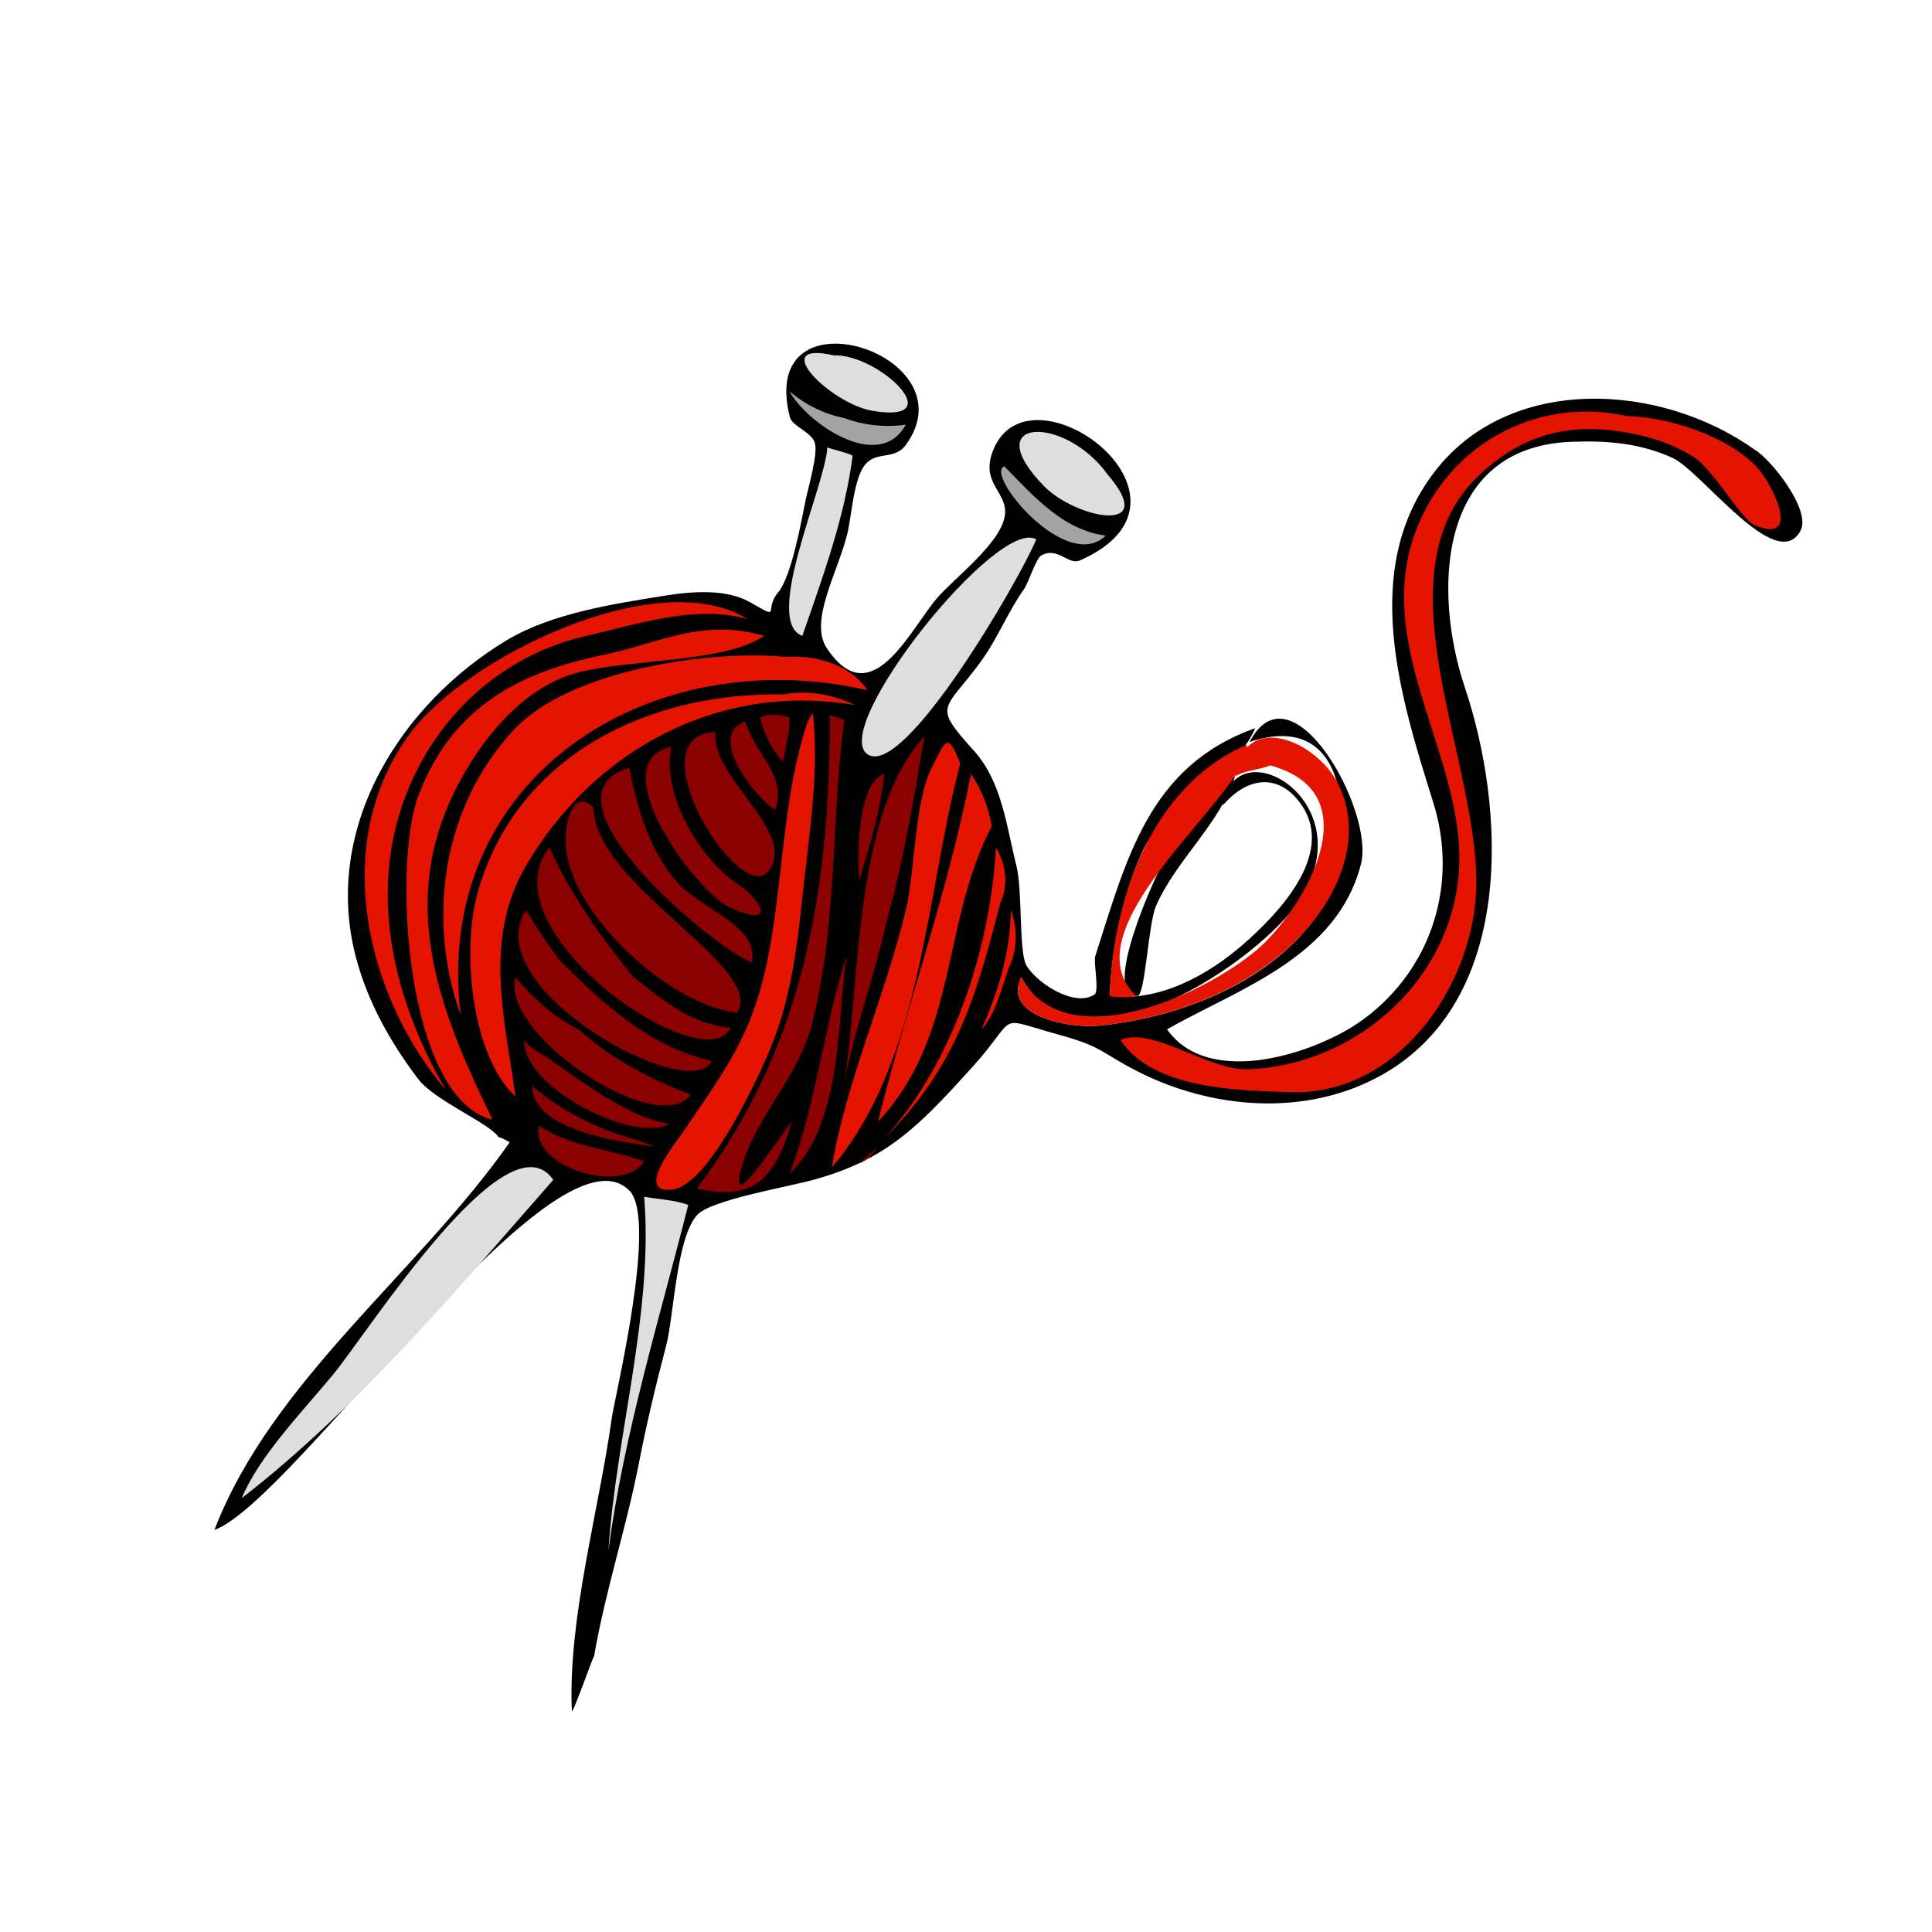 <?xml version="1.0" encoding="UTF-8" standalone="no"?>
<!-- Generator: Adobe Illustrator 12.0.0, SVG Export Plug-In . SVG Version: 6.00 Build 51448)  -->

<svg
   xmlns:dc="http://purl.org/dc/elements/1.1/"
   xmlns:cc="http://creativecommons.org/ns#"
   xmlns:rdf="http://www.w3.org/1999/02/22-rdf-syntax-ns#"
   xmlns:svg="http://www.w3.org/2000/svg"
   xmlns="http://www.w3.org/2000/svg"
   xmlns:sodipodi="http://sodipodi.sourceforge.net/DTD/sodipodi-0.dtd"
   xmlns:inkscape="http://www.inkscape.org/namespaces/inkscape"
   id="Layer_1"
   sodipodi:docname="knittings_icon.svg"
   xml:space="preserve"
   viewBox="0 0 328.125 328.125"
   sodipodi:version="0.32"
   version="1.0"
   inkscape:version="0.92.1 r15371"
   width="350"
   height="350"
   enable-background="new"><sodipodi:namedview
     id="base"
     bordercolor="#666666"
     inkscape:pageshadow="2"
     inkscape:window-width="1920"
     pagecolor="#ffffff"
     inkscape:zoom="2.2648699"
     inkscape:window-x="0"
     borderopacity="1.0"
     inkscape:current-layer="Layer_1"
     inkscape:cx="204.65902"
     inkscape:cy="149.24412"
     inkscape:window-y="0"
     inkscape:window-height="1141"
     inkscape:pageopacity="0.0"
     showgrid="false"
     inkscape:window-maximized="1" /><defs
     id="defs5"><style
       type="text/css"
       id="style3"><![CDATA[
			.c1 { fill: #e51400 }
            .c2 { fill: #8B0000 }
		]]></style><filter
       inkscape:collect="always"
       style="color-interpolation-filters:sRGB;"
       id="filter4538"
       inkscape:label="Drop Shadow"><feBlend
         inkscape:collect="always"
         mode="screen"
         in2="BackgroundImage"
         id="feBlend4540"
         result="fbSourceGraphic" /><feColorMatrix
         result="fbSourceGraphicAlpha"
         in="fbSourceGraphic"
         values="0 0 0 -1 0 0 0 0 -1 0 0 0 0 -1 0 0 0 0 1 0"
         id="feColorMatrix4601" /><feFlood
         id="feFlood4603"
         flood-opacity="0.498"
         flood-color="rgb(0,0,0)"
         result="flood"
         in="fbSourceGraphic" /><feComposite
         in2="fbSourceGraphic"
         id="feComposite4605"
         in="flood"
         operator="in"
         result="composite1" /><feGaussianBlur
         id="feGaussianBlur4607"
         in="composite1"
         stdDeviation="0.5"
         result="blur" /><feOffset
         id="feOffset4609"
         dx="1"
         dy="1"
         result="offset" /><feComposite
         in2="offset"
         id="feComposite4611"
         in="fbSourceGraphic"
         operator="over"
         result="composite2" /></filter></defs><rect
     style="fill:#ffb72c;fill-opacity:1;stroke-width:0.937;filter:url(#filter4538)"
     id="rect4532"
     width="328.987"
     height="335.922"
     x="0.585"
     y="-10.814"
     ry="142.834"
     transform="matrix(0.986,0,0,0.963,1.267,12.335)" /><g
     id="g3"
     transform="matrix(0.991,0,0,0.984,36.388,58.36)"><path
       id="path5"
       d="m 264.02,18.327 c -16.047,-11.568 -41.9,-13.155 -54.826,3.716 -12.907,16.849 -5.959,38.873 -0.267,57.205 4.275,13.771 -0.098,28.556 -11.982,37.374 -7.806,5.792 -26.435,12.076 -33.657,1.725 12.419,-7.086 29.15,-12.417 33.24,-28.543 2.341,-9.231 -11.928,-34.896 -19.089,-21.051 20.227,-6.806 17.748,22.438 10.2,31.754 -8.853,10.921 -23.84,16.03 -36.096,17.215 -5.07,0.491 -16.534,-1.684 -13.231,-8.355 9.901,18.665 41.208,-3.021 47.87,-13.557 10.755,-17.011 -11.344,-29.709 -13.321,-16.115 4.182,-4.982 9.746,-5.688 13.559,0.06 5.668,8.546 -4.259,18.814 -10.05,23.905 -6.078,5.342 -14.476,10.037 -22.895,8.92 0.22,-7.524 1.989,-16.687 5.413,-24.5 4.376,-9.99 16.131,-13.423 19.502,-21.704 -18.282,6.555 -22.05,22.654 -27.411,39.366 -0.323,1.003 0.731,6.028 -0.12,6.6 -3.485,2.342 -10.189,-2.2 -11.715,-5.113 -1.262,-2.412 -0.621,-12.893 -1.664,-17.066 -1.697,-6.786 -2.463,-14.501 -7.284,-19.89 -7.245,-8.096 -5.098,-6.753 1.159,-15.372 2.878,-3.967 4.639,-8.586 7.432,-12.546 0.753,-1.067 2.024,-5.25 2.914,-5.769 2.836,-1.656 4.648,1.725 6.66,0.833 24.064,-10.671 -9.039,-35.101 -14.985,-18.732 -2.063,5.679 2.848,6.989 2.082,11.18 -0.871,4.76 -8.52,10.494 -11.566,14.034 -4.594,5.335 -11.276,20.31 -18.939,8.623 -3.029,-4.619 1.863,-12.984 3.508,-19.564 0.766,-3.067 1.081,-9.518 3.033,-12.011 1.949,-2.491 5.076,-0.777 7.016,-3.45 11.45,-15.771 -25.632,-27.573 -19.861,-4.816 0.408,1.61 3.693,2.532 4.281,4.46 0.569,1.871 -1.114,7.609 -1.605,9.99 -0.713,3.449 -2.36,13.028 -4.698,15.818 -2.546,3.039 0.758,4.887 -4.785,1.695 -4.224,-2.431 -10.254,-1.855 -14.898,-1.1 -8.457,1.375 -19.078,2.983 -26.758,7.611 -18.165,10.965 -31.719,32.342 -25.929,54.682 2.016,7.785 5.952,14.802 10.733,21.14 2.739,3.632 12.309,7.669 13.677,9.93 0.692,0.237 1.346,0.556 1.961,0.952 -15.663,22.49 -40.791,41.19 -50.603,66.9 13.454,-4.848 58.416,-71.549 71.12,-58.573 4.907,5.012 -2.486,35.448 -3.025,39.317 -2.236,16.079 -7.54,34.693 -6.834,50.475 0.043,0.996 3.981,-10.447 3.794,-9.336 1.884,-11.159 5.536,-22.225 7.702,-33.449 1.307,-6.771 2.855,-13.307 4.666,-20.247 1.34,-5.126 1.72,-18.673 5.353,-22.597 2.383,-2.571 15.483,-4.792 20.038,-6.064 12.374,-3.459 17.919,-9.207 27.028,-19.356 8.262,-9.207 3.612,-8.769 14.777,-5.679 7.568,2.095 7.058,2.938 13.26,6.185 12.89,6.742 29.238,8.124 42.221,0.772 22.835,-12.932 21.225,-45.787 14.183,-66.926 -5.413,-16.245 -4.89,-41.479 18.314,-42.339 6.051,-0.225 11.66,0.202 17.273,2.765 4.993,2.278 17.836,20.216 21.943,12.606 1.93,-3.541 -5.04,-12.326 -7.78,-13.969"
       inkscape:connector-curvature="0" /><path
       id="path7"
       d="m 162.87,89.089 c -1.325,2.101 -11.144,23.626 -4.639,23.489 1.318,-0.028 1.841,-12.457 3.152,-15.491 3.439,-7.958 11.052,-14.32 13.556,-22.388 -5.3,3.567 -8.62,9.377 -12.07,14.388"
       inkscape:connector-curvature="0" /><path
       id="path9"
       class="c1"
       d="m 180.95,72.795 c 16.755,4.573 6.919,22.532 -0.654,30.328 -7.623,7.846 -34.062,21.174 -41.982,6.243 -3.303,6.671 8.161,8.846 13.231,8.355 13.026,-1.26 28.633,-6.947 37.492,-18.939 4.958,-6.711 7.481,-15.569 3.33,-23.25 -3.789,-7.014 -15.858,-12.29 -17.425,-0.833 1.96,-1.157 4.13,-1.093 6.01,-1.903"
       inkscape:connector-curvature="0"
       style="fill:#e51400" /><path
       id="path11"
       class="c1"
       d="m 176.96,69.228 c -16.692,7.235 -23.024,27.466 -23.488,43.35 1.104,0.334 3.451,0.28 4.58,0.059 -12.63,-11.94 20.14,-35.657 18.91,-43.412"
       inkscape:connector-curvature="0"
       style="fill:#e51400" /><path
       id="path13"
       style="fill:#dedede"
       d="m 106.2,2.034 c 7.641,-0.294 20.196,11.83 6.66,9.573 -7.25,-1.209 -18.233,-12.246 -6.66,-9.573"
       inkscape:connector-curvature="0" /><path
       id="path15"
       style="fill:#a3a3a3"
       d="m 107.99,12.856 c 3.484,1.308 7.206,1.623 10.525,1.13 -4.614,8.5 -17.165,-0.479 -19.92,-5.769 2.67,2.329 5.89,3.918 9.39,4.639"
       inkscape:connector-curvature="0" /><path
       id="path17"
       class="c1"
       d="m 242.02,12.5 c 7.19,0.162 17.087,3.377 22.181,8.622 2.802,2.886 8.073,13.671 -0.179,10.228 -2.409,-1.004 -7.086,-9.786 -10.822,-12.011 -4.034,-2.404 -8.098,-3.567 -12.547,-4.223 -9.43,-1.389 -17.109,1.062 -24.023,7.731 -17.985,17.344 1.026,50.667 -0.416,72.546 -1.061,16.067 -13.586,34.375 -31.754,33.805 -9.011,-0.28 -23.675,-0.521 -29.138,-9.009 5.496,-2.424 15.038,5.354 22.002,5.056 17.687,-0.758 33.51,-14.28 35.796,-32.171 2.659,-20.784 -16.012,-40.899 -6.48,-62.497 6.15,-13.949 20.72,-21.349 35.38,-18.082"
       inkscape:connector-curvature="0"
       style="fill:#e51400" /><path
       id="path19"
       style="fill:#dedede"
       d="m 153.12,22.608 c 8.999,10.574 -5.559,7.549 -10.942,1.963 -11.5,-11.938 3.63,-12.26 10.94,-1.963"
       inkscape:connector-curvature="0" /><path
       id="path21"
       style="fill:#dedede"
       d="m 109.41,19.338 c -1.375,10.733 -5.152,21.01 -8.622,31.1 -6.878,-2.534 3.967,-25.961 4.281,-32.527 1.31,0.49 3.25,0.844 4.34,1.427"
       inkscape:connector-curvature="0" /><path
       id="path23"
       style="fill:#a3a3a3"
       d="m 135.4,21.181 c 4.933,5.032 9.991,10.983 17.364,11.952 -6.69,6.64 -20.86,-10.658 -17.36,-11.952"
       inkscape:connector-curvature="0" /><path
       id="path25"
       style="fill:#dedede"
       d="m 140.87,33.788 c -2.695,6.677 -22.605,41.336 -28.899,37.105 -6.66,-4.48 22.34,-41.113 28.9,-37.105"
       inkscape:connector-curvature="0" /><path
       id="path27"
       class="c1"
       d="M 91.338,47.523 C 82.484,44.967 71.973,48.583 63.805,50.437 50.443,53.471 39.81,62.672 34.133,74.876 25.982,92.392 29.914,111.89 39.722,128.87 25.944,112.558 19.772,86.189 33.478,67.385 43.118,54.162 75.958,37.92 91.338,47.523"
       inkscape:connector-curvature="0"
       style="fill:#e51400" /><path
       id="path29"
       class="c1"
       d="M 94.25,50.438 C 87.496,55.08 71.66,54.386 62.407,56.742 51.81,59.438 43.591,70.94 39.662,80.765 32.241,99.325 39.438,116.917 47.691,133.928 32.827,130.449 30.436,89.977 35.025,77.91 40.95,62.329 52.666,56.666 66.779,53.709 76.203,51.731 83.541,47.331 94.25,50.436"
       inkscape:connector-curvature="0"
       style="fill:#e51400" /><path
       id="path31"
       class="c1"
       d="m 97.879,54.065 c 5.267,-0.324 10.959,1.215 14.093,5.768 C 74.702,51.167 37.351,74.926 42.222,115.85 36.333,99.206 39.09,79.686 51.558,66.435 61.101,56.293 85.148,52.79 97.881,54.065"
       inkscape:connector-curvature="0"
       style="fill:#e51400" /><path
       id="path33"
       class="c1"
       d="m 97.522,60.547 c 4.205,-0.782 8.467,-0.011 12.309,1.843 C 86.356,58.318 64.823,70.365 53.37,90.22 46.041,102.921 49.833,116.636 51.617,129.942 44.013,122.847 42.356,104.579 45.194,94.56 51.869,70.991 74.569,60.1 97.523,60.549"
       inkscape:connector-curvature="0"
       style="fill:#e51400" /><path
       id="path35"
       class="c2"
       d="m 98.592,64.531 c 0.109,2.465 -0.725,5.159 -1.07,7.612 -2.085,-2.095 -3.259,-4.761 -3.983,-7.612 1.853,-0.787 3.36,-0.526 5.053,0"
       inkscape:connector-curvature="0"
       style="fill:#8b0000" /><path
       id="path37"
       class="c1"
       d="m 102.58,63.817 c 1.187,10.173 -0.76,21.668 -1.843,32.229 -0.821,8.009 -1.911,16.284 -4.756,23.904 -1.958,5.242 -10.957,25.225 -17.425,26.045 -6.823,0.866 0.83,-8.47 2.202,-10.524 4.307,-6.454 8.25,-11.772 11,-18.613 5.763,-14.329 4.626,-32.288 8.801,-47.75 0.64,-2.388 1.04,-4.129 2.02,-5.303"
       inkscape:connector-curvature="0"
       style="fill:#e51400" /><path
       id="path39"
       class="c2"
       d="m 107.99,64.888 c -2.363,17.723 -1.029,33.44 -5.352,51.853 -2.205,9.39 -9.601,16.562 -12.071,24.797 -3.043,10.145 6.046,-4.39 8.443,-7.255 -2.951,9.948 -6.5,13.746 -16.293,11.536 18.355,-24.622 22.776,-51.27 22.776,-81.645 0.83,0.131 1.68,0.597 2.49,0.713"
       inkscape:connector-curvature="0"
       style="fill:#8b0000" /><path
       id="path41"
       class="c2"
       d="m 91.041,65.245 c 1.556,5.55 7.358,9.443 5.054,15.223 C 92.372,78.019 84.341,67.432 91.041,65.245"
       inkscape:connector-curvature="0"
       style="fill:#8b0000" /><path
       id="path43"
       class="c2"
       d="M 85.926,67.028 C 84.982,74.885 100.06,84.329 95.024,90.992 90.115,97.49 71.708,67.504 85.926,67.028"
       inkscape:connector-curvature="0"
       style="fill:#8b0000" /><path
       id="path45"
       class="c2"
       d="m 115.18,99.912 c -1.999,9.377 -5.502,18.375 -7.195,27.83 2.672,-17.132 1.623,-47.021 13.736,-59.94 -1.82,10.721 -3.64,21.834 -6.54,32.112"
       inkscape:connector-curvature="0"
       style="fill:#8b0000" /><path
       id="path47"
       class="c1"
       d="m 127.85,72.499 c -5.913,22.389 -6.452,51.302 -22.002,69.693 2.251,-14.315 9.221,-29.848 12.666,-44.421 1.689,-7.144 1.408,-18.894 4.638,-24.976 1.99,-3.757 2.48,-6.301 4.69,-0.294"
       inkscape:connector-curvature="0"
       style="fill:#e51400" /><path
       id="path49"
       class="c2"
       d="m 78.314,69.584 c -1.612,8.02 4.586,18.965 11.12,23.489 5.124,3.548 6.546,7.809 -1.129,4.223 -5.856,-2.736 -22.1,-25.083 -9.991,-27.712"
       inkscape:connector-curvature="0"
       style="fill:#8b0000" /><path
       id="path51"
       class="c2"
       d="m 71.12,73.213 c 1.384,6.981 3.439,14.262 8.207,19.742 4.011,4.613 14.192,7.545 12.785,13.855 C 85.559,104.29 54.492,78.176 71.12,73.213"
       inkscape:connector-curvature="0"
       style="fill:#8b0000" /><path
       id="path53"
       class="c2"
       d="m 114.82,74.283 c -0.621,6.336 -2.527,12.537 -4.281,18.434 -0.38,-5.162 -0.19,-16.975 4.28,-18.434"
       inkscape:connector-curvature="0"
       style="fill:#8b0000" /><path
       id="path55"
       class="c1"
       d="m 133.26,83.321 c -8.647,16.376 -5.67,36.164 -19.505,50.962 5.021,-20.318 11.895,-39.353 15.937,-60 1.81,2.636 3.03,5.78 3.56,9.041"
       inkscape:connector-curvature="0"
       style="fill:#e51400" /><path
       id="path57"
       class="c2"
       d="m 64.994,80.051 c 0.191,13.52 29.613,27.522 24.619,35.44 -11.165,-1.213 -27.94,-16.263 -29.317,-28.186 -0.478,-4.141 1.077,-10.807 4.698,-7.253"
       inkscape:connector-curvature="0"
       style="fill:#8b0000" /><path
       id="path59"
       class="c2"
       d="m 71.833,109.31 c 5.18,4.095 9.875,8.178 16.65,8.742 -4.221,9.579 -42.351,-16.727 -31.04,-31.101 3.566,8.081 9.025,15.731 14.39,22.361"
       inkscape:connector-curvature="0"
       style="fill:#8b0000" /><path
       id="path61"
       class="c1"
       d="m 134.69,96.642 c -4.25,16.625 -7.633,28.187 -19.802,40.494 11.785,-13.11 18.104,-32.722 19.088,-50.187 1.83,3.145 2.12,6.686 0.71,9.689"
       inkscape:connector-curvature="0"
       style="fill:#e51400" /><path
       id="path63"
       class="c2"
       d="m 110.54,94.5 c -0.64,2.075 -0.51,1.657 0,0"
       inkscape:connector-curvature="0"
       style="fill:#8b0000" /><path
       id="path65"
       class="c2"
       d="m 59.227,106.45 c 7.44,7.553 15.422,14.928 26.045,17.363 -3.779,7.774 -40.553,-12.822 -31.813,-26.045 1.739,3.015 3.667,5.915 5.768,8.685"
       inkscape:connector-curvature="0"
       style="fill:#8b0000" /><path
       id="path67"
       class="c1"
       d="m 136.11,107.88 c -1.237,3.665 -2.368,8.216 -4.638,10.466 2.922,-6.495 4.954,-13.415 5.055,-20.575 1.23,3.355 1.1,6.985 -0.41,10.105"
       inkscape:connector-curvature="0"
       style="fill:#e51400" /><path
       id="path69"
       class="c2"
       d="m 108.34,105.74 c -1.648,11.717 -0.693,28.826 -9.751,37.581 4.571,-12.27 5.941,-25.59 9.751,-37.58"
       inkscape:connector-curvature="0"
       style="fill:#8b0000" /><path
       id="path71"
       class="c2"
       d="m 62.438,118.35 c 5.244,4.853 12.384,8.712 19.207,11.238 -5.262,7.832 -32.699,-10.208 -30.028,-20.218 3.055,3.59 6.709,7.01 10.821,8.98"
       inkscape:connector-curvature="0"
       style="fill:#8b0000" /><path
       id="path73"
       class="c2"
       d="m 57.8,123.76 c 5.885,4.06 13.455,9.917 20.217,10.88 -5.587,3.547 -25.161,-6.006 -24.915,-14.449 1.312,1.75 3.352,2.39 4.698,3.57"
       inkscape:connector-curvature="0"
       style="fill:#8b0000" /><path
       id="path75"
       class="c2"
       d="m 68.979,136.42 c 2.174,0.623 4.482,1.331 6.481,2.141 -6.17,-0.701 -21.063,-2.93 -20.933,-10.405 4.244,3.64 9.196,6.37 14.452,8.26"
       inkscape:connector-curvature="0"
       style="fill:#8b0000" /><path
       id="path77"
       class="c2"
       d="m 52.329,133.15 c 0.545,0.02 -1.319,-0.04 0,0"
       inkscape:connector-curvature="0"
       style="fill:#8b0000" /><path
       id="path79"
       class="c2"
       d="m 73.676,141.12 c -3.535,5.903 -19.634,1.01 -18.016,-6.124 5.446,3.65 11.965,3.98 18.016,6.12"
       inkscape:connector-curvature="0"
       style="fill:#8b0000" /><path
       id="path81"
       class="c2"
       d="m 114.11,138.21 c -1.391,1.429 -1.68,2.592 -3.568,3.269 1.16,-1.07 2.59,-2.23 3.57,-3.27"
       inkscape:connector-curvature="0"
       style="fill:#8b0000" /><path
       id="path83"
       style="fill:#dedede"
       d="m 58.098,144.33 c -16.316,18.75 -33.803,39.705 -53.4,54.945 2.992,-7.216 10.306,-14.838 15.58,-21.229 6.151,-7.46 29.862,-45.31 37.82,-33.72"
       inkscape:connector-curvature="0" /><path
       id="path85"
       style="fill:#dedede"
       d="m 81.229,148.67 c -4.938,19.726 -11.029,39.456 -13.677,59.645 1.281,-19.813 7.756,-41.315 6.124,-61.071 2.397,0.44 5.392,0.57 7.553,1.42"
       inkscape:connector-curvature="0" /></g></svg>